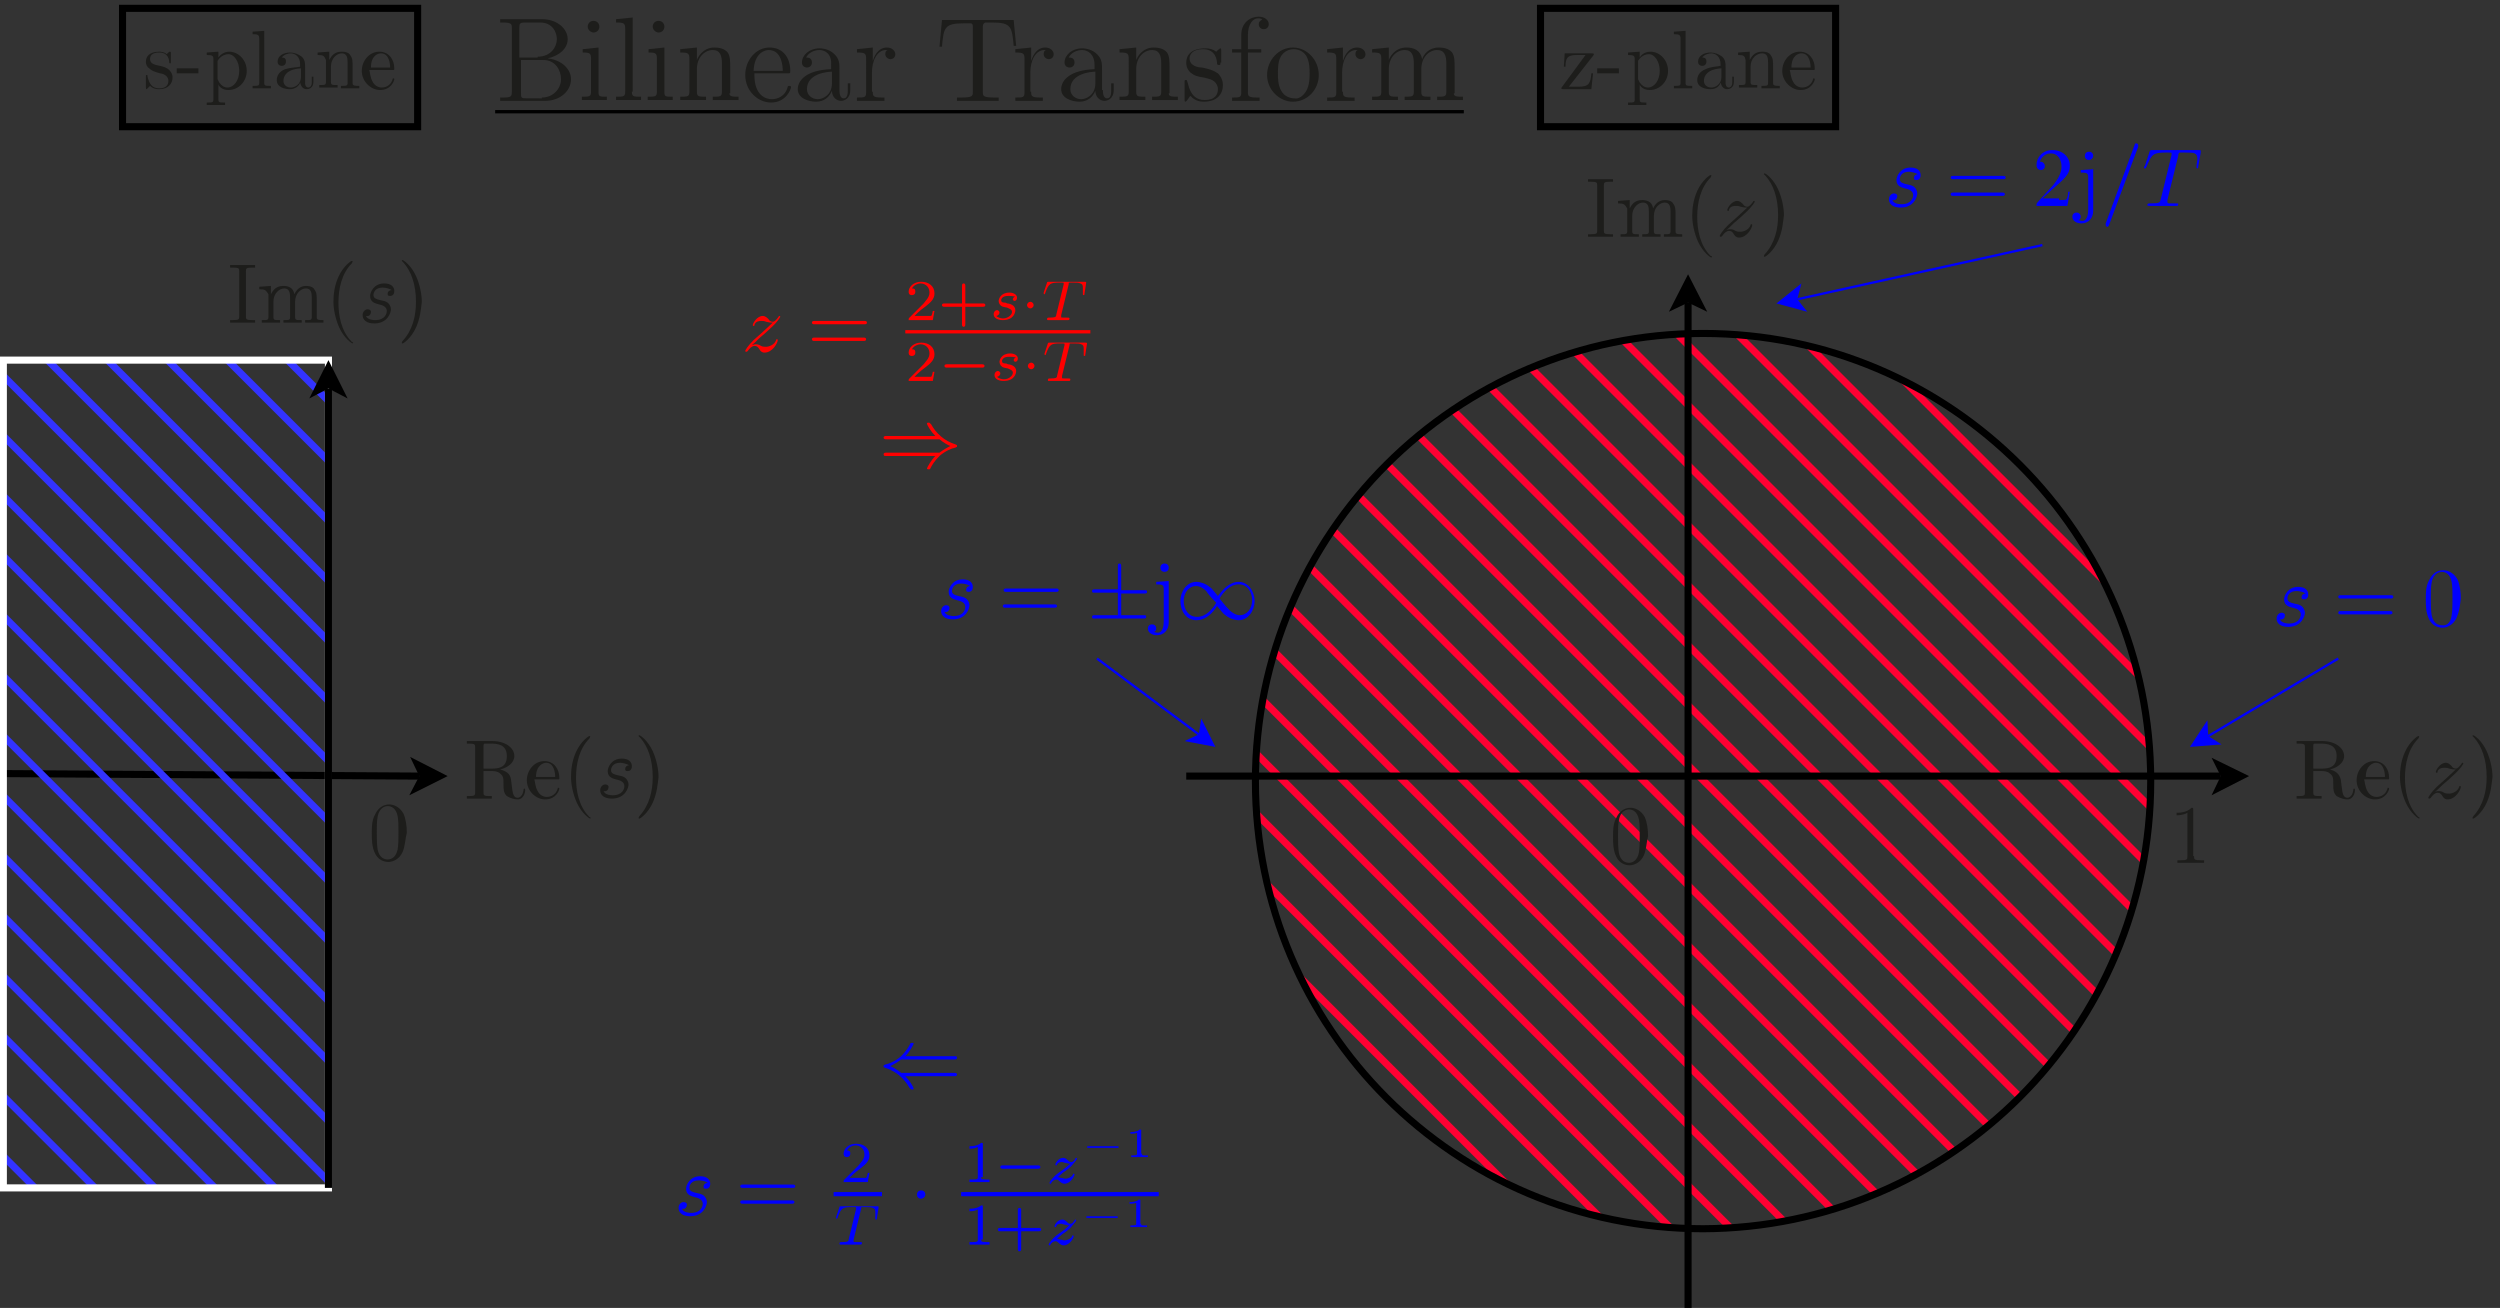 <?xml version="1.0" encoding="utf-8"?>
<!-- Generator: Adobe Illustrator 22.1.0, SVG Export Plug-In . SVG Version: 6.00 Build 0)  -->
<svg version="1.1" id="Layer_1" xmlns="http://www.w3.org/2000/svg" xmlns:xlink="http://www.w3.org/1999/xlink" x="0px" y="0px"
	 viewBox="0 0 299.9 156.9" style="enable-background:new 0 0 299.9 156.9;" xml:space="preserve">
<rect x="0" y="0" width="299.9" height="156.9" fill="#333333" stroke="none"/>
<style type="text/css">
	.st0{fill:#FF0000;}
	.st1{fill:#0000FF;}
	.st2{clip-path:url(#SVGID_2_);fill:none;stroke:#FF0033;stroke-width:0.85;stroke-linecap:square;stroke-miterlimit:10;}
	.st3{fill:none;stroke:#000000;stroke-width:0.85;stroke-miterlimit:10;}
	.st4{fill:#1D1D1B;}
	.st5{fill:none;stroke:#0000FF;stroke-width:0.283;stroke-miterlimit:10;}
	.st6{clip-path:url(#SVGID_4_);fill:none;stroke:#3333FF;stroke-width:0.85;stroke-linecap:square;stroke-miterlimit:10;}
	.st7{fill:none;stroke:#FFFFFF;stroke-width:0.85;stroke-miterlimit:10;}
</style>
<g>
	<g>
		<path class="st0" d="M90.6,41.3c0.2,0,0.4,0,0.7,0.2c0.2,0.1,0.4,0.1,0.6,0.1c0.3,0,1-0.2,1.2-0.8c0-0.1,0-0.1,0.1-0.1
			c0.1,0,0.1,0,0.1,0.1c0,0.3-0.6,1.5-1.6,1.5c-0.3,0-0.5-0.2-0.6-0.4c-0.2-0.3-0.3-0.4-0.6-0.4c-0.3,0-0.6,0.3-0.8,0.6
			c-0.1,0.1-0.1,0.1-0.2,0.1c0,0-0.1,0-0.1-0.1c0-0.1,0.3-0.6,1-1.3l0.9-0.8c0.2-0.2,1-0.9,1.4-1.3c-0.3,0-0.4,0-0.8-0.1
			c-0.2-0.1-0.4-0.1-0.6-0.1c-0.1,0-0.7,0-0.8,0.5c0,0.1,0,0.1-0.1,0.1c-0.1,0-0.1-0.1-0.1-0.1c0-0.2,0.5-1.1,1.2-1.1
			c0.3,0,0.5,0.2,0.7,0.4c0.1,0.2,0.3,0.3,0.5,0.3c0.2,0,0.4-0.2,0.7-0.6c0-0.1,0.1-0.1,0.1-0.1c0,0,0.1,0,0.1,0.1
			c0,0-0.2,0.5-1.2,1.4c-0.4,0.4-1,0.9-1,0.9c-0.4,0.3-0.6,0.6-1.2,1.1C90.5,41.3,90.6,41.3,90.6,41.3z"/>
	</g>
	<g>
		<path class="st0" d="M97.7,38.9c-0.1,0-0.3,0-0.3-0.2s0.2-0.2,0.3-0.2h6c0.1,0,0.3,0,0.3,0.2s-0.2,0.2-0.3,0.2H97.7z M97.7,40.9
			c-0.1,0-0.3,0-0.3-0.2s0.2-0.2,0.3-0.2h5.9c0.1,0,0.3,0,0.3,0.2s-0.2,0.2-0.3,0.2H97.7z"/>
	</g>
	<g>
		<path class="st0" d="M111.9,38.4H109c0-0.2,0-0.2,0.1-0.3l1.7-1.7c0.2-0.3,0.7-0.7,0.7-1.3c0-0.6-0.4-1.1-1.1-1.1
			c-0.3,0-0.8,0.2-1,0.6c0.4,0,0.4,0.2,0.4,0.4c0,0.3-0.2,0.4-0.4,0.4c-0.1,0-0.4,0-0.4-0.4c0-0.6,0.6-1.2,1.5-1.2
			c0.9,0,1.6,0.5,1.6,1.4c0,0.7-0.5,1.1-1,1.5c-0.4,0.3-0.7,0.5-1.4,1.2h1.3c0.1,0,0.6,0,0.7,0c0.1-0.1,0.2-0.5,0.2-0.6h0.2
			L111.9,38.4z"/>
		<path class="st0" d="M115.8,38.9c0,0.1,0,0.3-0.2,0.3c-0.2,0-0.2-0.2-0.2-0.3v-2.1h-2.1c-0.1,0-0.3,0-0.3-0.2
			c0-0.2,0.2-0.2,0.3-0.2h2.1v-2.1c0-0.1,0-0.3,0.2-0.3c0.2,0,0.2,0.2,0.2,0.3v2.1h2.1c0.1,0,0.3,0,0.3,0.2c0,0.2-0.2,0.2-0.3,0.2
			h-2.1V38.9z"/>
	</g>
	<g>
		<path class="st0" d="M121,35.5c-0.1,0-0.4,0-0.6,0.1c-0.2,0.1-0.3,0.3-0.3,0.4c0,0.2,0.1,0.3,0.4,0.3c0,0,0.2,0,0.3,0.1
			c0.3,0,1,0.2,1,0.8c0,0.3-0.2,1.2-1.5,1.2c-0.7,0-1.1-0.3-1.1-0.7c0-0.3,0.2-0.5,0.4-0.5c0.1,0,0.3,0.1,0.3,0.3
			c0,0.2-0.2,0.4-0.4,0.4c0.2,0.2,0.6,0.3,0.8,0.3c0.1,0,0.4,0,0.7-0.2c0.3-0.2,0.4-0.4,0.4-0.6c0-0.3-0.4-0.4-0.6-0.5
			c-0.5-0.1-0.6-0.1-0.8-0.3c-0.1-0.1-0.2-0.3-0.2-0.5c0-0.2,0.2-1,1.3-1c0.4,0,0.9,0.2,0.9,0.6c0,0.4-0.3,0.4-0.3,0.4
			c-0.1,0-0.2-0.1-0.2-0.2c0-0.1,0.1-0.3,0.3-0.3C121.5,35.5,121.2,35.5,121,35.5z"/>
	</g>
	<g>
		<path class="st0" d="M123.6,37c-0.2,0-0.4-0.2-0.4-0.4c0-0.2,0.2-0.4,0.4-0.4c0.2,0,0.4,0.2,0.4,0.4C124,36.8,123.8,37,123.6,37z"
			/>
	</g>
	<g>
		<path class="st0" d="M127.3,37.8c0,0.1,0,0.1,0,0.2c0,0.1,0,0.1,0.3,0.1c0.1,0,0.3,0,0.4,0c0.2,0,0.3,0,0.3,0.1
			c0,0.2-0.1,0.2-0.2,0.2c-0.2,0-0.4,0-0.6,0c-0.2,0-0.4,0-0.6,0s-0.4,0-0.6,0s-0.4,0-0.6,0c-0.1,0-0.1-0.1-0.1-0.1
			c0-0.2,0.1-0.2,0.3-0.2c0.7,0,0.8-0.1,0.8-0.3l0.9-3.7c0-0.1,0-0.1,0-0.1c0-0.1,0-0.1-0.2-0.1h-0.3c-1.1,0-1.3,0.1-1.7,1.2
			c0,0.1-0.1,0.2-0.1,0.2c-0.1,0-0.1-0.1-0.1-0.1c0,0,0-0.1,0-0.1l0.4-1.2c0-0.1,0.1-0.1,0.2-0.1h4.3c0.1,0,0.2,0,0.2,0.1l-0.2,1.3
			c0,0.1,0,0.2-0.1,0.2c-0.1,0-0.1,0-0.1-0.1l0-0.1c0-0.4,0-0.5,0-0.6c0-0.3,0-0.5-0.3-0.6c-0.2-0.1-0.4-0.1-0.8-0.1
			c-0.1,0-0.4,0-0.4,0c-0.2,0-0.2,0-0.2,0.2L127.3,37.8z"/>
	</g>
	<polyline class="st0" points="108.6,40 130.8,40 130.8,39.6 108.6,39.6 	"/>
	<g>
		<path class="st0" d="M111.9,45.7H109c0-0.2,0-0.2,0.1-0.3l1.7-1.7c0.2-0.3,0.7-0.7,0.7-1.3c0-0.6-0.4-1.1-1.1-1.1
			c-0.3,0-0.8,0.2-1,0.6c0.4,0,0.4,0.2,0.4,0.4c0,0.3-0.2,0.4-0.4,0.4c-0.1,0-0.4,0-0.4-0.4c0-0.6,0.6-1.2,1.5-1.2
			c0.9,0,1.6,0.5,1.6,1.4c0,0.7-0.5,1.1-1,1.5c-0.4,0.3-0.7,0.5-1.4,1.2h1.3c0.1,0,0.6,0,0.7,0c0.1-0.1,0.2-0.5,0.2-0.6h0.2
			L111.9,45.7z"/>
	</g>
	<g>
		<path class="st0" d="M113.6,44.1c-0.1,0-0.3,0-0.3-0.2c0-0.2,0.2-0.2,0.3-0.2h4.2c0.1,0,0.3,0,0.3,0.2c0,0.2-0.2,0.2-0.3,0.2
			H113.6z"/>
	</g>
	<g>
		<path class="st0" d="M121.1,42.8c-0.1,0-0.4,0-0.6,0.1c-0.2,0.1-0.3,0.3-0.3,0.4c0,0.2,0.1,0.3,0.4,0.3c0,0,0.2,0,0.3,0.1
			c0.3,0,1,0.2,1,0.8c0,0.3-0.2,1.2-1.5,1.2c-0.7,0-1.1-0.3-1.1-0.7c0-0.3,0.2-0.5,0.4-0.5c0.1,0,0.3,0.1,0.3,0.3
			c0,0.2-0.2,0.4-0.4,0.4c0.2,0.2,0.6,0.3,0.8,0.3c0.1,0,0.4,0,0.7-0.2c0.3-0.2,0.4-0.4,0.4-0.6c0-0.3-0.4-0.4-0.6-0.5
			c-0.5-0.1-0.6-0.1-0.8-0.3c-0.1-0.1-0.2-0.3-0.2-0.5c0-0.2,0.2-1,1.3-1c0.4,0,0.9,0.2,0.9,0.6c0,0.4-0.3,0.4-0.3,0.4
			c-0.1,0-0.2-0.1-0.2-0.2c0-0.1,0.1-0.3,0.3-0.3C121.6,42.8,121.3,42.8,121.1,42.8z"/>
	</g>
	<g>
		<path class="st0" d="M123.7,44.3c-0.2,0-0.4-0.2-0.4-0.4c0-0.2,0.2-0.4,0.4-0.4c0.2,0,0.4,0.2,0.4,0.4
			C124.1,44.1,123.9,44.3,123.7,44.3z"/>
	</g>
	<g>
		<path class="st0" d="M127.4,45.1c0,0.1,0,0.1,0,0.2c0,0.1,0,0.1,0.3,0.1c0.1,0,0.3,0,0.4,0c0.2,0,0.3,0,0.3,0.1
			c0,0.2-0.1,0.2-0.2,0.2c-0.2,0-0.4,0-0.6,0c-0.2,0-0.4,0-0.6,0s-0.4,0-0.6,0s-0.4,0-0.6,0c-0.1,0-0.1-0.1-0.1-0.1
			c0-0.2,0.1-0.2,0.3-0.2c0.7,0,0.8-0.1,0.8-0.3l0.9-3.7c0-0.1,0-0.1,0-0.1c0-0.1,0-0.1-0.2-0.1h-0.3c-1.1,0-1.3,0.1-1.7,1.2
			c0,0.1-0.1,0.2-0.1,0.2c-0.1,0-0.1-0.1-0.1-0.1c0,0,0-0.1,0-0.1l0.4-1.2c0-0.1,0.1-0.1,0.2-0.1h4.3c0.1,0,0.2,0,0.2,0.1l-0.2,1.3
			c0,0.1,0,0.2-0.1,0.2c-0.1,0-0.1,0-0.1-0.1l0-0.1c0-0.4,0-0.5,0-0.6c0-0.3,0-0.5-0.3-0.6c-0.2-0.1-0.4-0.1-0.8-0.1
			c-0.1,0-0.4,0-0.4,0c-0.2,0-0.2,0-0.2,0.2L127.4,45.1z"/>
	</g>
	<g>
		<path class="st0" d="M106.4,52.7c-0.2,0-0.4,0-0.4-0.2s0.2-0.2,0.3-0.2h5.9c-0.5-0.5-1-1.3-1-1.5c0-0.1,0.1-0.1,0.2-0.1
			c0.1,0,0.1,0,0.3,0.2c0.6,1.1,1.6,2,2.9,2.4c0.2,0.1,0.2,0.1,0.2,0.1l0,0c0,0,0,0,0,0.1c0,0,0,0,0,0.1c0,0,0,0-0.2,0.1
			c-0.5,0.1-1.2,0.4-1.9,1c-0.6,0.6-0.9,1.1-1.1,1.5c0,0.1-0.1,0.1-0.2,0.1c-0.1,0-0.2,0-0.2-0.1c0-0.1,0.5-1,1-1.5h-5.9
			c-0.2,0-0.3,0-0.3-0.2s0.2-0.2,0.4-0.2h6.3c0.4-0.3,0.9-0.6,1.3-0.8c-0.3-0.1-0.8-0.4-1.3-0.8H106.4z"/>
	</g>
	<g>
		<path class="st1" d="M83.8,141.6c-0.9,0-1.1,0.6-1.1,0.9c0,0.4,0.4,0.5,0.8,0.6c0.4,0.1,0.7,0.1,1,0.4c0.1,0.1,0.3,0.4,0.3,0.7
			c0,0.4-0.4,1.7-2,1.7c-0.9,0-1.4-0.4-1.4-1c0-0.4,0.3-0.7,0.6-0.7c0.2,0,0.4,0.1,0.4,0.3c0,0.3-0.2,0.6-0.6,0.5
			c0.2,0.5,1,0.5,1.1,0.5c1.2,0,1.4-0.8,1.4-1.1c0-0.5-0.5-0.7-1-0.8c-0.3-0.1-1-0.2-1-1c0-0.4,0.4-1.5,1.7-1.5
			c0.8,0,1.2,0.4,1.2,0.9c0,0.4-0.2,0.6-0.5,0.6s-0.3-0.1-0.3-0.3c0-0.2,0.2-0.4,0.5-0.4C84.5,141.6,84,141.6,83.8,141.6z"/>
	</g>
	<g>
		<path class="st1" d="M89.1,142.5c-0.1,0-0.3,0-0.3-0.2c0-0.2,0.2-0.2,0.3-0.2h6c0.1,0,0.3,0,0.3,0.2c0,0.2-0.2,0.2-0.3,0.2H89.1z
			 M89.1,144.4c-0.1,0-0.3,0-0.3-0.2s0.2-0.2,0.3-0.2H95c0.1,0,0.3,0,0.3,0.2s-0.2,0.2-0.3,0.2H89.1z"/>
	</g>
	<g>
		<path class="st1" d="M104.1,141.8h-2.9c0-0.2,0-0.2,0.1-0.3l1.7-1.7c0.2-0.3,0.7-0.7,0.7-1.3c0-0.6-0.4-1.1-1.1-1.1
			c-0.3,0-0.8,0.2-1,0.6c0.4,0,0.4,0.2,0.4,0.4c0,0.3-0.2,0.4-0.4,0.4c-0.1,0-0.4,0-0.4-0.4c0-0.6,0.6-1.2,1.5-1.2
			c0.9,0,1.6,0.5,1.6,1.4c0,0.7-0.5,1.1-1,1.5c-0.4,0.3-0.7,0.5-1.4,1.2h1.3c0.1,0,0.6,0,0.7,0c0.1-0.1,0.2-0.5,0.2-0.6h0.2
			L104.1,141.8z"/>
	</g>
	<polyline class="st1" points="100,143.5 105.8,143.5 105.8,143 100,143 	"/>
	<g>
		<path class="st1" d="M102.4,148.7c0,0.1,0,0.1,0,0.2c0,0.1,0,0.1,0.3,0.1c0.1,0,0.3,0,0.4,0c0.2,0,0.3,0,0.3,0.1
			c0,0.2-0.1,0.2-0.2,0.2c-0.2,0-0.4,0-0.6,0c-0.2,0-0.4,0-0.6,0s-0.4,0-0.6,0s-0.4,0-0.6,0c-0.1,0-0.1-0.1-0.1-0.1
			c0-0.2,0.1-0.2,0.3-0.2c0.7,0,0.8-0.1,0.8-0.3l0.9-3.7c0-0.1,0-0.1,0-0.1c0-0.1,0-0.1-0.2-0.1h-0.3c-1.1,0-1.3,0.1-1.7,1.2
			c0,0.1-0.1,0.2-0.1,0.2c-0.1,0-0.1-0.1-0.1-0.1c0,0,0-0.1,0-0.1l0.4-1.2c0-0.1,0.1-0.1,0.2-0.1h4.3c0.1,0,0.2,0,0.2,0.1l-0.2,1.3
			c0,0.1,0,0.2-0.1,0.2c-0.1,0-0.1,0-0.1-0.1l0-0.1c0-0.4,0-0.5,0-0.6c0-0.3,0-0.5-0.3-0.6c-0.2-0.1-0.4-0.1-0.8-0.1
			c-0.1,0-0.4,0-0.4,0c-0.2,0-0.2,0-0.2,0.2L102.4,148.7z"/>
	</g>
	<g>
		<path class="st1" d="M110.5,143.8c-0.3,0-0.5-0.2-0.5-0.5s0.2-0.5,0.5-0.5c0.3,0,0.5,0.2,0.5,0.5S110.7,143.8,110.5,143.8z"/>
	</g>
	<g>
		<path class="st1" d="M117.7,141.2c0,0.2,0,0.3,0.7,0.3h0.3v0.3c-0.2,0-1,0-1.2,0c-0.3,0-1.1,0-1.2,0v-0.3h0.3
			c0.7,0,0.7-0.1,0.7-0.3v-3.6c-0.4,0.2-0.8,0.2-1,0.2v-0.3c0.3,0,0.9,0,1.4-0.4c0.2,0,0.2,0,0.2,0.2V141.2z"/>
	</g>
	<g>
		<path class="st1" d="M120.3,140.2c-0.1,0-0.3,0-0.3-0.2c0-0.2,0.2-0.2,0.3-0.2h4.2c0.1,0,0.3,0,0.3,0.2c0,0.2-0.2,0.2-0.3,0.2
			H120.3z"/>
	</g>
	<g>
		<path class="st1" d="M126.8,141.2c0.1,0,0.2,0,0.5,0.1c0.2,0,0.3,0.1,0.5,0.1c0.3,0,0.8-0.2,0.9-0.5c0-0.1,0-0.1,0.1-0.1
			c0,0,0.1,0,0.1,0.1c0,0.2-0.5,1.1-1.2,1.1c-0.2,0-0.4-0.1-0.6-0.3c-0.2-0.2-0.3-0.2-0.4-0.2c-0.2,0-0.5,0.2-0.6,0.4
			c0,0.1,0,0.1-0.1,0.1c0,0-0.1,0-0.1-0.1c0-0.1,0.2-0.4,0.6-0.8c0.1-0.1,0.3-0.3,0.9-0.7c0.7-0.5,0.8-0.7,1-0.8
			c-0.2,0-0.2,0-0.6-0.1c-0.1,0-0.3-0.1-0.4-0.1c-0.1,0-0.5,0-0.6,0.3c0,0.1,0,0.1-0.1,0.1c0,0-0.1,0-0.1-0.1c0-0.2,0.4-0.8,0.9-0.8
			c0.2,0,0.3,0,0.6,0.3c0.2,0.2,0.3,0.2,0.4,0.2c0.2,0,0.3-0.1,0.5-0.4c0-0.1,0.1-0.1,0.1-0.1c0,0,0.1,0,0.1,0.1
			c0,0.1-0.3,0.4-0.7,0.9c-0.2,0.2-0.7,0.6-0.9,0.7c-0.6,0.5-0.7,0.6-0.9,0.8C126.7,141.2,126.8,141.2,126.8,141.2z"/>
	</g>
	<g>
		<path class="st1" d="M130.6,137.7c-0.1,0-0.2,0-0.2-0.1c0-0.1,0.1-0.1,0.2-0.1h3.4c0.1,0,0.2,0,0.2,0.1c0,0.1-0.1,0.1-0.2,0.1
			H130.6z"/>
	</g>
	<g>
		<path class="st1" d="M137,138.4c0,0.2,0,0.2,0.5,0.2h0.2v0.2c-0.3,0-0.7,0-1,0s-0.7,0-1,0v-0.2h0.2c0.5,0,0.5-0.1,0.5-0.2v-2.5
			c-0.3,0.1-0.6,0.1-0.7,0.1h-0.1v-0.2h0.1c0.1,0,0.7,0,1-0.3c0.2,0,0.2,0,0.2,0.1V138.4z"/>
	</g>
	<polyline class="st1" points="115.3,143.5 139,143.5 139,143 115.3,143 	"/>
	<g>
		<path class="st1" d="M117.7,148.7c0,0.2,0,0.3,0.7,0.3h0.3v0.3c-0.2,0-1,0-1.2,0c-0.3,0-1.1,0-1.2,0V149h0.3
			c0.7,0,0.7-0.1,0.7-0.3v-3.6c-0.4,0.2-0.8,0.2-1,0.2V145c0.3,0,0.9,0,1.4-0.4c0.2,0,0.2,0,0.2,0.2V148.7z"/>
		<path class="st1" d="M122.5,149.8c0,0.1,0,0.3-0.2,0.3c-0.2,0-0.2-0.2-0.2-0.3v-2.1H120c-0.1,0-0.3,0-0.3-0.2
			c0-0.2,0.2-0.2,0.3-0.2h2.1v-2.1c0-0.1,0-0.3,0.2-0.3c0.2,0,0.2,0.2,0.2,0.3v2.1h2.1c0.1,0,0.3,0,0.3,0.2c0,0.2-0.2,0.2-0.3,0.2
			h-2.1V149.8z"/>
	</g>
	<g>
		<path class="st1" d="M126.7,148.6c0.1,0,0.2,0,0.5,0.1c0.2,0,0.3,0.1,0.5,0.1c0.3,0,0.8-0.2,0.9-0.5c0-0.1,0-0.1,0.1-0.1
			c0,0,0.1,0,0.1,0.1c0,0.2-0.5,1.1-1.2,1.1c-0.2,0-0.4-0.1-0.6-0.3c-0.2-0.2-0.3-0.2-0.4-0.2c-0.2,0-0.5,0.2-0.6,0.4
			c0,0.1,0,0.1-0.1,0.1c0,0-0.1,0-0.1-0.1c0-0.1,0.2-0.4,0.6-0.8c0.1-0.1,0.3-0.3,0.9-0.7c0.7-0.5,0.8-0.7,1-0.8
			c-0.2,0-0.2,0-0.6-0.1c-0.1,0-0.3-0.1-0.4-0.1c-0.1,0-0.5,0-0.6,0.3c0,0.1,0,0.1-0.1,0.1c0,0-0.1,0-0.1-0.1c0-0.2,0.4-0.8,0.9-0.8
			c0.2,0,0.3,0,0.6,0.3c0.2,0.2,0.3,0.2,0.4,0.2c0.2,0,0.3-0.1,0.5-0.4c0-0.1,0.1-0.1,0.1-0.1c0,0,0.1,0,0.1,0.1
			c0,0.1-0.3,0.4-0.7,0.9c-0.2,0.2-0.7,0.6-0.9,0.7c-0.6,0.5-0.7,0.6-0.9,0.8C126.6,148.6,126.7,148.6,126.7,148.6z"/>
	</g>
	<g>
		<path class="st1" d="M130.5,146.1c-0.1,0-0.2,0-0.2-0.1c0-0.1,0.1-0.1,0.2-0.1h3.4c0.1,0,0.2,0,0.2,0.1c0,0.1-0.1,0.1-0.2,0.1
			H130.5z"/>
	</g>
	<g>
		<path class="st1" d="M136.9,146.8c0,0.2,0,0.2,0.5,0.2h0.2v0.2c-0.3,0-0.7,0-1,0s-0.7,0-1,0V147h0.2c0.5,0,0.5-0.1,0.5-0.2v-2.5
			c-0.3,0.1-0.6,0.1-0.7,0.1h-0.1v-0.2h0.1c0.1,0,0.7,0,1-0.3c0.2,0,0.2,0,0.2,0.1V146.8z"/>
	</g>
	<g>
		<path class="st1" d="M108.6,129.1c0.5,0.5,1,1.3,1,1.5c0,0.1-0.1,0.1-0.2,0.1c-0.1,0-0.1,0-0.3-0.2c-0.6-1.1-1.6-2-2.9-2.4
			c-0.2-0.1-0.2-0.1-0.2-0.1l0,0c0,0,0,0,0-0.1c0,0,0,0,0-0.1c0,0,0,0,0.2-0.1c0.5-0.1,1.2-0.4,1.9-1c0.6-0.6,0.9-1.1,1.1-1.5
			c0-0.1,0.1-0.1,0.2-0.1c0.1,0,0.2,0,0.2,0.1c0,0.1-0.5,1-1,1.5h5.9c0.2,0,0.3,0,0.3,0.2c0,0.2-0.2,0.2-0.4,0.2h-6.3
			c-0.4,0.3-0.9,0.6-1.3,0.8c0.3,0.1,0.8,0.4,1.3,0.8h6.3c0.2,0,0.4,0,0.4,0.2s-0.2,0.2-0.3,0.2H108.6z"/>
	</g>
	<g>
		<path class="st1" d="M115.3,70c-0.9,0-1.1,0.6-1.1,0.9c0,0.4,0.4,0.5,0.8,0.6c0.4,0.1,0.7,0.1,1,0.4c0.1,0.1,0.3,0.4,0.3,0.7
			c0,0.4-0.4,1.7-2,1.7c-0.9,0-1.4-0.4-1.4-1c0-0.4,0.3-0.7,0.6-0.7c0.2,0,0.4,0.1,0.4,0.3c0,0.3-0.2,0.6-0.6,0.5
			c0.2,0.5,1,0.5,1.1,0.5c1.2,0,1.4-0.8,1.4-1.1c0-0.5-0.5-0.7-1-0.8c-0.3-0.1-1-0.2-1-1c0-0.4,0.4-1.5,1.7-1.5
			c0.8,0,1.2,0.4,1.2,0.9c0,0.4-0.2,0.6-0.5,0.6s-0.3-0.1-0.3-0.3c0-0.2,0.2-0.4,0.5-0.4C116.1,70.1,115.6,70,115.3,70z"/>
	</g>
	<g>
		<path class="st1" d="M120.7,71c-0.1,0-0.3,0-0.3-0.2s0.2-0.2,0.3-0.2h6c0.1,0,0.3,0,0.3,0.2s-0.2,0.2-0.3,0.2H120.7z M120.6,72.9
			c-0.1,0-0.3,0-0.3-0.2s0.2-0.2,0.3-0.2h5.9c0.1,0,0.3,0,0.3,0.2s-0.2,0.2-0.3,0.2H120.6z"/>
	</g>
	<g>
		<path class="st1" d="M134.4,73.8h2.8c0.2,0,0.3,0,0.3,0.2s-0.2,0.2-0.3,0.2h-5.9c-0.2,0-0.3,0-0.3-0.2s0.2-0.2,0.3-0.2h2.8v-2.7
			h-2.8c-0.2,0-0.3,0-0.3-0.2s0.2-0.2,0.3-0.2h2.8v-2.8c0-0.2,0-0.3,0.2-0.3s0.2,0.2,0.2,0.4v2.8h2.8c0.2,0,0.3,0,0.3,0.2
			s-0.2,0.2-0.3,0.2h-2.8V73.8z"/>
	</g>
	<g>
		<path class="st1" d="M140.2,74.7c0,0.9-0.6,1.5-1.4,1.5c-0.6,0-1.1-0.3-1.1-0.8c0-0.3,0.2-0.5,0.5-0.5c0.3,0,0.5,0.2,0.5,0.5
			c0,0.3-0.2,0.4-0.3,0.4c0.3,0.1,0.5,0.1,0.5,0.1c0.6,0,0.7-0.9,0.7-1.3v-3.9c0-0.5-0.1-0.6-0.9-0.6v-0.3l1.5-0.1V74.7z
			 M139.7,68.6c-0.3,0-0.5-0.2-0.5-0.5s0.2-0.5,0.5-0.5s0.5,0.2,0.5,0.5S140,68.6,139.7,68.6z"/>
	</g>
	<g>
		<path class="st1" d="M148.6,69.8c1.1,0,1.9,1.1,1.9,2.3c0,1.2-0.8,2.3-1.9,2.3c-0.5,0-1.1-0.2-1.6-0.6c-0.3-0.2-0.4-0.4-1-1.1
			c-0.5,0.8-1.3,1.7-2.5,1.7s-1.9-1.1-1.9-2.3c0-1.2,0.8-2.3,1.9-2.3c0.5,0,1.1,0.2,1.6,0.6c0.3,0.2,0.4,0.4,1,1.1
			C146.7,70.7,147.5,69.8,148.6,69.8z M144.7,70.9c-0.2-0.2-0.7-0.6-1.2-0.6c-0.9,0-1.5,0.8-1.5,1.8c0,0.9,0.5,1.9,1.6,1.9
			c1.1,0,1.9-1,2.3-1.7C145.1,71.5,144.9,71.2,144.7,70.9z M147.5,73.2c0.2,0.2,0.7,0.6,1.2,0.6c0.9,0,1.5-0.8,1.5-1.8
			c0-0.9-0.5-1.9-1.6-1.9c-1.1,0-1.9,1-2.3,1.7C147,72.7,147.3,73,147.5,73.2z"/>
	</g>
	<g>
		<defs>
			<path id="SVGID_1_" d="M258,93.7c0-29.6-24-53.7-53.7-53.7c-29.6,0-53.7,24-53.7,53.7s24,53.7,53.7,53.7
				C234,147.3,258,123.3,258,93.7L258,93.7z"/>
		</defs>
		<clipPath id="SVGID_2_">
			<use xlink:href="#SVGID_1_"  style="overflow:visible;"/>
		</clipPath>
		<path class="st2" d="M207.6,197.7L100.3,90.4 M211.2,194.1L103.9,86.8 M214.8,190.5L107.5,83.2 M218.4,186.9L111.1,79.6
			 M222,183.3L114.7,76 M225.6,179.7L118.3,72.4 M229.2,176.1L121.9,68.8 M232.8,172.5L125.5,65.2 M236.4,168.9L129.1,61.6
			 M240,165.3L132.7,58 M243.6,161.7L136.3,54.4 M247.2,158.1L139.9,50.8 M250.8,154.5L143.5,47.2 M254.4,150.9L147.1,43.6
			 M258,147.3L150.7,40 M261.6,143.7L154.3,36.4 M265.2,140.1L157.9,32.8 M268.8,136.5L161.5,29.2 M272.4,132.9L165.1,25.6
			 M276,129.3L168.7,22 M279.6,125.7L172.3,18.4 M283.2,122.1L175.9,14.8 M286.8,118.5L179.5,11.2 M290.4,114.9L183.1,7.6
			 M294,111.3L186.7,4 M297.6,107.7L190.3,0.4 M301.2,104.1L193.9-3.2 M304.8,100.5L197.5-6.8 M308.4,96.9L201.1-10.4 M312,93.3
			L204.7-14"/>
	</g>
	<path class="st3" d="M258,93.7c0-29.6-24-53.7-53.7-53.7c-29.6,0-53.7,24-53.7,53.7s24,53.7,53.7,53.7
		C234,147.3,258,123.3,258,93.7L258,93.7z"/>
	<polyline points="265.3,95.4 269.8,93.1 265.3,90.9 266.4,93.1 	"/>
	<line class="st3" x1="142.3" y1="93.1" x2="266.4" y2="93.1"/>
	<polyline points="204.8,37.4 202.5,32.9 200.2,37.4 202.5,36.3 	"/>
	<line class="st3" x1="202.5" y1="156.9" x2="202.5" y2="36.3"/>
	<g>
		<path class="st4" d="M192.4,27.6c0,0.4,0,0.5,0.8,0.5h0.3v0.3c-0.3,0-1.1,0-1.5,0c-0.4,0-1.2,0-1.5,0v-0.3h0.3
			c0.8,0,0.8-0.1,0.8-0.5v-5.3c0-0.4,0-0.5-0.8-0.5h-0.3v-0.3c0.3,0,1.1,0,1.5,0c0.4,0,1.2,0,1.5,0v0.3h-0.3c-0.8,0-0.8,0.1-0.8,0.5
			V27.6z"/>
		<path class="st4" d="M194.1,24.4v-0.3l1.4-0.1v1c0.3-0.6,0.7-1,1.5-1c0.4,0,1.2,0.1,1.3,1c0.2-0.4,0.6-1,1.4-1
			c0.6,0,0.9,0.2,1,0.4c0.3,0.4,0.3,0.7,0.3,1.5v1.9c0,0.3,0.3,0.3,0.8,0.3v0.3c-0.3,0-0.9,0-1.1,0c-0.3,0-0.8,0-1.1,0v-0.3
			c0.7,0,0.8,0,0.8-0.4v-2.3c0-0.6-0.1-1.1-0.7-1.1c-0.6,0-1.3,0.6-1.3,1.6v1.8c0,0.4,0.1,0.4,0.8,0.4v0.3c-0.3,0-0.9,0-1.1,0
			c-0.3,0-0.8,0-1.1,0v-0.3c0.7,0,0.8,0,0.8-0.4v-2.3c0-0.6-0.1-1.1-0.7-1.1c-0.6,0-1.3,0.6-1.3,1.6v1.8c0,0.4,0.1,0.4,0.8,0.4v0.3
			c-0.3,0-0.9,0-1.1,0c-0.3,0-0.8,0-1.1,0v-0.3c0.7,0,0.8,0,0.8-0.4V25C194.9,24.5,194.8,24.4,194.1,24.4z"/>
	</g>
	<g>
		<path class="st4" d="M205.3,30.9c-0.1,0-1-0.6-1.6-1.9c-0.5-1.1-0.7-2.3-0.7-3.1c0-0.8,0.1-1.9,0.6-3c0.6-1.3,1.5-1.9,1.6-1.9
			c0.1,0,0.1,0,0.1,0.1c0,0,0,0-0.1,0.2c-1.2,1.2-1.6,3-1.6,4.7c0,1.5,0.3,3.4,1.6,4.7C205.4,30.7,205.4,30.8,205.3,30.9
			C205.4,30.9,205.3,30.9,205.3,30.9z"/>
	</g>
	<g>
		<path class="st4" d="M207.5,27.5c0.2,0,0.4,0,0.7,0.2c0.2,0.1,0.4,0.1,0.6,0.1c0.3,0,1-0.2,1.2-0.8c0-0.1,0-0.1,0.1-0.1
			c0.1,0,0.1,0,0.1,0.1c0,0.3-0.6,1.5-1.6,1.5c-0.3,0-0.5-0.2-0.6-0.4c-0.2-0.3-0.3-0.4-0.6-0.4c-0.3,0-0.6,0.3-0.8,0.6
			c-0.1,0.1-0.1,0.1-0.2,0.1c0,0-0.1,0-0.1-0.1c0-0.1,0.3-0.6,1-1.3l0.9-0.8c0.2-0.2,1-0.9,1.4-1.3c-0.3,0-0.4,0-0.8-0.1
			c-0.2-0.1-0.4-0.1-0.6-0.1c-0.1,0-0.7,0-0.8,0.5c0,0.1,0,0.1-0.1,0.1s-0.1-0.1-0.1-0.1c0-0.2,0.5-1.1,1.2-1.1
			c0.3,0,0.5,0.2,0.7,0.4c0.1,0.2,0.3,0.3,0.5,0.3s0.4-0.2,0.7-0.6c0-0.1,0.1-0.1,0.1-0.1c0,0,0.1,0,0.1,0.1c0,0-0.2,0.5-1.2,1.4
			c-0.4,0.4-1,0.9-1,0.9c-0.4,0.3-0.6,0.6-1.2,1.1C207.3,27.5,207.5,27.5,207.5,27.5z"/>
	</g>
	<g>
		<path class="st4" d="M213.3,28.9c-0.6,1.3-1.5,1.9-1.6,1.9c-0.1,0-0.1,0-0.1-0.1c0,0,0-0.1,0.1-0.2c1.2-1.3,1.6-3,1.6-4.7
			c0-2.1-0.6-3.7-1.5-4.7c-0.2-0.2-0.2-0.2-0.2-0.2c0-0.1,0-0.1,0.1-0.1c0.1,0,1,0.6,1.6,1.9c0.5,1.1,0.7,2.3,0.7,3.1
			C213.9,26.7,213.8,27.8,213.3,28.9z"/>
	</g>
	<g>
		<path class="st4" d="M280.8,93.5l0.1,0.8c0.1,0.9,0.2,1.4,0.7,1.4c0.2,0,0.6-0.2,0.7-0.9c0-0.1,0-0.2,0.1-0.2
			c0.1,0,0.1,0.1,0.1,0.2c0,0.3-0.2,1.1-0.9,1.1c-0.3,0-0.8-0.1-1.3-0.4c-0.4-0.4-0.4-0.8-0.4-1.4c0-0.7,0-1-0.4-1.3
			c-0.3-0.3-0.8-0.3-0.9-0.3h-1.1v2.5c0,0.4,0,0.5,0.8,0.5h0.2v0.3c-0.4,0-1.1,0-1.5,0s-1.1,0-1.5,0v-0.3h0.2c0.8,0,0.8-0.1,0.8-0.5
			v-5.3c0-0.4,0-0.5-0.8-0.5h-0.2v-0.3h3.1c1.5,0,2.6,0.8,2.6,1.8c0,0.8-0.8,1.4-1.7,1.6C280.2,92.5,280.6,92.8,280.8,93.5z
			 M278.6,92.2c1.5,0,1.7-0.8,1.7-1.5c0-1.4-1.1-1.5-2-1.5c-0.2,0-0.5,0-0.6,0c-0.2,0-0.2,0.1-0.2,0.4v2.6H278.6z"/>
		<path class="st4" d="M284,94.9c0.2,0.4,0.6,0.7,1.1,0.7c0.1,0,1,0,1.3-1c0-0.1,0-0.1,0.1-0.1c0,0,0.1,0,0.1,0.1
			c0,0.2-0.4,1.3-1.7,1.3c-1.1,0-2.2-1-2.2-2.3c0-1.2,0.9-2.3,2.1-2.3c1.2,0,1.8,1,1.8,2c0,0.2,0,0.2-0.2,0.2h-2.8
			C283.7,93.8,283.7,94.4,284,94.9z M286.1,93.2c0-0.4-0.1-1.7-1.1-1.7c-0.3,0-1.2,0.3-1.2,1.7H286.1z"/>
	</g>
	<g>
		<path class="st4" d="M290.2,98.2c-0.1,0-1-0.6-1.6-1.9c-0.5-1.1-0.7-2.3-0.7-3.1c0-0.8,0.1-1.9,0.6-3c0.6-1.3,1.5-1.9,1.6-1.9
			c0.1,0,0.1,0,0.1,0.1c0,0,0,0-0.1,0.2c-1.2,1.2-1.6,3-1.6,4.7c0,1.5,0.3,3.4,1.6,4.7C290.3,98.1,290.3,98.1,290.2,98.2
			C290.3,98.2,290.3,98.2,290.2,98.2z"/>
	</g>
	<g>
		<path class="st4" d="M292.5,94.9c0.2,0,0.4,0,0.7,0.2c0.2,0.1,0.4,0.1,0.6,0.1c0.3,0,1-0.2,1.2-0.8c0-0.1,0-0.1,0.1-0.1
			c0.1,0,0.1,0,0.1,0.1c0,0.3-0.6,1.5-1.6,1.5c-0.3,0-0.5-0.2-0.6-0.4c-0.2-0.3-0.3-0.4-0.6-0.4c-0.3,0-0.6,0.3-0.8,0.6
			c-0.1,0.1-0.1,0.1-0.2,0.1c0,0-0.1,0-0.1-0.1c0-0.1,0.3-0.6,1-1.3l0.9-0.8c0.2-0.2,1-0.9,1.4-1.3c-0.3,0-0.4,0-0.8-0.1
			c-0.2-0.1-0.4-0.1-0.6-0.1c-0.1,0-0.7,0-0.8,0.5c0,0.1,0,0.1-0.1,0.1s-0.1-0.1-0.1-0.1c0-0.2,0.5-1.1,1.2-1.1
			c0.3,0,0.5,0.2,0.7,0.4c0.1,0.2,0.3,0.3,0.5,0.3s0.4-0.2,0.7-0.6c0-0.1,0.1-0.1,0.1-0.1c0,0,0.1,0,0.1,0.1c0,0-0.2,0.5-1.2,1.4
			c-0.4,0.4-1,0.9-1,0.9c-0.4,0.3-0.6,0.6-1.2,1.1C292.3,94.9,292.4,94.9,292.5,94.9z"/>
	</g>
	<g>
		<path class="st4" d="M298.3,96.3c-0.6,1.3-1.5,1.9-1.6,1.9c-0.1,0-0.1,0-0.1-0.1c0,0,0,0,0.1-0.2c1.2-1.3,1.6-3,1.6-4.7
			c0-2.1-0.6-3.7-1.5-4.7c-0.2-0.2-0.2-0.2-0.2-0.2c0-0.1,0-0.1,0.1-0.1c0.1,0,1,0.6,1.6,1.9c0.5,1.1,0.7,2.3,0.7,3.1
			C298.9,94.1,298.8,95.2,298.3,96.3z"/>
	</g>
	<g>
		<path class="st4" d="M263.2,102.7c0,0.4,0,0.5,0.9,0.5h0.3v0.3c-0.3,0-1.2,0-1.6,0s-1.3,0-1.6,0v-0.3h0.3c0.9,0,0.9-0.1,0.9-0.5
			v-5.2c-0.5,0.3-1.1,0.3-1.3,0.3v-0.3c0.3,0,1.2,0,1.8-0.6c0.2,0,0.2,0,0.2,0.3V102.7z"/>
	</g>
	<g>
		<path class="st4" d="M197.2,102.6c-0.4,0.9-1.2,1.2-1.7,1.2c-0.5,0-1.2-0.2-1.6-1c-0.4-0.8-0.4-1.7-0.4-2.4c0-0.8,0-1.6,0.4-2.3
			c0.4-0.9,1.1-1.2,1.7-1.2c0.4,0,1.2,0.2,1.7,1.1c0.3,0.7,0.4,1.5,0.4,2.3C197.5,101.1,197.5,101.9,197.2,102.6z M196.6,102.3
			c0.1-0.6,0.1-1.3,0.1-2.1c0-0.6,0-1.4-0.1-1.9c-0.2-1-0.8-1.2-1.2-1.2c-0.2,0-1,0.1-1.2,1.3c-0.1,0.5-0.1,1.2-0.1,1.8
			c0,0.6,0,1.5,0.1,2.1c0.2,1,0.8,1.2,1.2,1.2C195.9,103.5,196.4,103.2,196.6,102.3z"/>
	</g>
	<g>
		<path class="st1" d="M275.5,70.9c-0.9,0-1.1,0.6-1.1,0.9c0,0.4,0.4,0.5,0.8,0.6c0.4,0.1,0.7,0.1,1,0.4c0.1,0.1,0.3,0.4,0.3,0.7
			c0,0.4-0.4,1.7-2,1.7c-0.9,0-1.4-0.4-1.4-1c0-0.4,0.3-0.7,0.6-0.7c0.2,0,0.4,0.1,0.4,0.3c0,0.3-0.2,0.6-0.6,0.5
			c0.2,0.5,1,0.5,1.1,0.5c1.2,0,1.4-0.8,1.4-1.1c0-0.5-0.5-0.7-1-0.8c-0.3-0.1-1-0.2-1-1c0-0.4,0.4-1.5,1.7-1.5
			c0.8,0,1.2,0.4,1.2,0.9c0,0.4-0.2,0.6-0.5,0.6s-0.3-0.1-0.3-0.3c0-0.2,0.2-0.4,0.5-0.4C276.3,71,275.8,70.9,275.5,70.9z"/>
	</g>
	<g>
		<path class="st1" d="M280.8,71.8c-0.1,0-0.3,0-0.3-0.2s0.2-0.2,0.3-0.2h6c0.1,0,0.3,0,0.3,0.2s-0.2,0.2-0.3,0.2H280.8z
			 M280.8,73.7c-0.1,0-0.3,0-0.3-0.2s0.2-0.2,0.3-0.2h5.9c0.1,0,0.3,0,0.3,0.2s-0.2,0.2-0.3,0.2H280.8z"/>
		<path class="st1" d="M294.7,74.1c-0.4,0.9-1.2,1.2-1.7,1.2c-0.5,0-1.2-0.2-1.6-1c-0.4-0.8-0.4-1.7-0.4-2.4c0-0.8,0-1.6,0.4-2.3
			c0.4-0.9,1.1-1.2,1.7-1.2c0.4,0,1.2,0.2,1.7,1.1c0.3,0.7,0.4,1.5,0.4,2.3C295.1,72.7,295,73.4,294.7,74.1z M294.1,73.8
			c0.1-0.6,0.1-1.3,0.1-2.1c0-0.6,0-1.4-0.1-1.9c-0.2-1-0.8-1.2-1.2-1.2c-0.2,0-1,0.1-1.2,1.3c-0.1,0.5-0.1,1.2-0.1,1.8
			c0,0.6,0,1.5,0.1,2.1c0.2,1,0.8,1.2,1.2,1.2C293.4,75.1,294,74.8,294.1,73.8z"/>
	</g>
	<g>
		<path class="st1" d="M229,20.6c-0.9,0-1.1,0.6-1.1,0.9c0,0.4,0.4,0.5,0.8,0.6c0.4,0.1,0.7,0.1,1,0.4c0.1,0.1,0.3,0.4,0.3,0.7
			c0,0.4-0.4,1.7-2,1.7c-0.9,0-1.4-0.4-1.4-1c0-0.4,0.3-0.7,0.6-0.7c0.2,0,0.4,0.1,0.4,0.3c0,0.3-0.2,0.6-0.6,0.5
			c0.2,0.5,1,0.5,1.1,0.5c1.2,0,1.4-0.8,1.4-1.1c0-0.5-0.5-0.7-1-0.8c-0.3-0.1-1-0.2-1-1c0-0.4,0.4-1.5,1.7-1.5
			c0.8,0,1.2,0.4,1.2,0.9c0,0.4-0.2,0.6-0.5,0.6s-0.3-0.1-0.3-0.3c0-0.2,0.2-0.4,0.5-0.4C229.7,20.7,229.2,20.6,229,20.6z"/>
	</g>
	<g>
		<path class="st1" d="M234.3,21.5c-0.1,0-0.3,0-0.3-0.2s0.2-0.2,0.3-0.2h6c0.1,0,0.3,0,0.3,0.2s-0.2,0.2-0.3,0.2H234.3z
			 M234.3,23.5c-0.1,0-0.3,0-0.3-0.2s0.2-0.2,0.3-0.2h5.9c0.1,0,0.3,0,0.3,0.2s-0.2,0.2-0.3,0.2H234.3z"/>
		<path class="st1" d="M247,24c0.2,0,0.9,0,0.9-0.1c0.1-0.1,0.2-0.6,0.2-0.9h0.2l-0.3,1.7h-3.7c0-0.2,0-0.3,0.1-0.4l1.9-2.1
			c0.5-0.6,1-1.4,1-2.2c0-0.8-0.4-1.6-1.3-1.6c-0.6,0-1.1,0.4-1.3,1c0,0,0,0,0.1,0c0.3,0,0.5,0.3,0.5,0.5c0,0.4-0.3,0.5-0.5,0.5
			c0,0-0.5,0-0.5-0.6c0-0.9,0.7-1.8,1.9-1.8c1.2,0,2.1,0.8,2.1,1.9c0,1-0.6,1.5-2.2,2.9l-1.1,1H247z"/>
	</g>
	<g>
		<path class="st1" d="M251.1,25.3c0,0.9-0.6,1.5-1.4,1.5c-0.6,0-1.1-0.3-1.1-0.8c0-0.3,0.2-0.5,0.5-0.5c0.3,0,0.5,0.2,0.5,0.5
			c0,0.3-0.2,0.4-0.3,0.4c0.3,0.1,0.5,0.1,0.5,0.1c0.6,0,0.7-0.9,0.7-1.3v-3.9c0-0.5-0.1-0.6-0.9-0.6v-0.3l1.5-0.1V25.3z
			 M250.6,19.2c-0.3,0-0.5-0.2-0.5-0.5s0.2-0.5,0.5-0.5s0.5,0.2,0.5,0.5S250.8,19.2,250.6,19.2z"/>
	</g>
	<g>
		<path class="st1" d="M253,27c-0.1,0.2-0.1,0.2-0.2,0.2c-0.1,0-0.2-0.1-0.2-0.2c0,0,0,0,0-0.2l3.5-9.5c0-0.1,0.1-0.1,0.2-0.1
			c0.1,0,0.2,0.1,0.2,0.2c0,0,0,0,0,0.2L253,27z"/>
		<path class="st1" d="M260,24c0,0.1,0,0.2,0,0.2c0,0.2,0.1,0.2,0.4,0.2c0.3,0,0.4,0,0.6,0c0.3,0,0.3,0,0.3,0.1
			c0,0.2-0.1,0.2-0.2,0.2c-0.3,0-0.6,0-0.9,0c-0.3,0-0.5,0-0.8,0c-0.3,0-0.6,0-0.8,0c-0.3,0-0.5,0-0.8,0c-0.1,0-0.2,0-0.2-0.1
			c0-0.2,0.1-0.2,0.4-0.2c1.1,0,1.1-0.1,1.2-0.5l1.3-5.3c0,0,0-0.1,0-0.2c0-0.1,0-0.1-0.3-0.1h-0.4c-1.5,0-1.7,0.2-2.3,1.7
			c-0.1,0.2-0.1,0.2-0.2,0.2c-0.1,0-0.1,0-0.1-0.1c0,0,0-0.2,0.1-0.2l0.6-1.8C258,18,258,18,258.2,18h5.5c0.2,0,0.3,0,0.3,0.1
			c0,0,0,0.1,0,0.2l-0.3,1.7c0,0.1,0,0.2-0.1,0.2c-0.1,0-0.1-0.1-0.1-0.1c0,0,0-0.1,0-0.2c0-0.3,0.1-0.6,0.1-0.8
			c0-0.8-0.4-0.8-1.5-0.8c-0.2,0-0.5,0-0.6,0c-0.1,0-0.2,0.1-0.2,0.4L260,24z"/>
	</g>
	<polyline class="st1" points="264.8,86.4 262.7,89.6 266.5,89.3 264.9,88.3 	"/>
	<line class="st5" x1="264.9" y1="88.3" x2="280.5" y2="79"/>
	<polyline class="st1" points="216.1,34 213.1,36.4 216.8,37.4 215.6,35.9 	"/>
	<line class="st5" x1="215.6" y1="35.9" x2="245" y2="29.4"/>
	<polyline class="st1" points="142.1,88.9 145.8,89.6 144.1,86.2 143.8,88.1 	"/>
	<line class="st5" x1="143.8" y1="88.1" x2="131.6" y2="79"/>
	<polyline points="49.1,95.4 53.7,93.1 49.2,90.8 50.3,93.1 	"/>
	<line class="st3" x1="0.4" y1="92.8" x2="50.3" y2="93.1"/>
	<g>
		<defs>
			<polygon id="SVGID_3_" points="0.4,92.8 0.4,43.2 39.4,43.2 39.4,142.5 0.4,142.5 			"/>
		</defs>
		<clipPath id="SVGID_4_">
			<use xlink:href="#SVGID_3_"  style="overflow:visible;"/>
		</clipPath>
		<path class="st6" d="M18.2,163.7l-69.1-69.1 M21.8,160.1L-47.3,91 M25.4,156.5l-69.1-69.1 M29,152.9l-69.1-69.1 M32.6,149.3
			l-69.1-69.1 M36.2,145.7l-69.1-69.1 M39.8,142.1L-29.3,73 M43.4,138.5l-69.1-69.1 M47,134.9l-69.1-69.1 M50.6,131.3l-69.1-69.1
			 M54.2,127.7l-69.1-69.1 M57.8,124.1L-11.3,55 M61.4,120.5L-7.7,51.4 M65,116.9L-4.1,47.8 M68.6,113.3L-0.5,44.2 M72.2,109.7
			L3.1,40.6 M75.8,106.1L6.7,37 M79.4,102.5L10.3,33.4 M83,98.9L13.9,29.8 M86.6,95.3L17.5,26.2 M90.2,91.7L21.1,22.6"/>
	</g>
	<polygon class="st7" points="0.4,92.8 0.4,43.2 39.4,43.2 39.4,142.5 0.4,142.5 	"/>
	<polyline points="41.7,47.8 39.4,43.2 37.1,47.8 39.4,46.6 	"/>
	<line class="st3" x1="39.4" y1="142.5" x2="39.4" y2="46.6"/>
	<g>
		<path class="st4" d="M61.3,93.5l0.1,0.8c0.1,0.9,0.2,1.4,0.7,1.4c0.2,0,0.6-0.2,0.7-0.9c0-0.1,0-0.2,0.1-0.2
			c0.1,0,0.1,0.1,0.1,0.2c0,0.3-0.2,1.1-0.9,1.1c-0.3,0-0.8-0.1-1.3-0.4c-0.4-0.4-0.4-0.8-0.4-1.4c0-0.7,0-1-0.4-1.3
			c-0.3-0.3-0.8-0.3-0.9-0.3H58v2.5c0,0.4,0,0.5,0.8,0.5h0.2v0.3c-0.4,0-1.1,0-1.5,0c-0.4,0-1.1,0-1.5,0v-0.3h0.2
			c0.8,0,0.8-0.1,0.8-0.5v-5.3c0-0.4,0-0.5-0.8-0.5h-0.2v-0.3h3.1c1.5,0,2.6,0.8,2.6,1.8c0,0.8-0.8,1.4-1.7,1.6
			C60.7,92.5,61.2,92.8,61.3,93.5z M59.1,92.2c1.5,0,1.7-0.8,1.7-1.5c0-1.4-1.1-1.5-2-1.5c-0.2,0-0.5,0-0.6,0
			c-0.2,0-0.2,0.1-0.2,0.4v2.6H59.1z"/>
		<path class="st4" d="M64.5,94.9c0.2,0.4,0.6,0.7,1.1,0.7c0.1,0,1,0,1.3-1c0-0.1,0-0.1,0.1-0.1c0,0,0.1,0,0.1,0.1
			c0,0.2-0.4,1.3-1.7,1.3c-1.1,0-2.2-1-2.2-2.3c0-1.2,0.9-2.3,2.1-2.3c1.2,0,1.8,1,1.8,2c0,0.2,0,0.2-0.2,0.2h-2.8
			C64.2,93.8,64.2,94.4,64.5,94.9z M66.6,93.2c0-0.4-0.1-1.7-1.1-1.7c-0.3,0-1.2,0.3-1.2,1.7H66.6z"/>
	</g>
	<g>
		<path class="st4" d="M70.8,98.2c-0.1,0-1-0.6-1.6-1.9c-0.5-1.1-0.7-2.3-0.7-3.1c0-0.8,0.1-1.9,0.6-3c0.6-1.3,1.5-1.9,1.6-1.9
			c0.1,0,0.1,0,0.1,0.1c0,0,0,0-0.1,0.2c-1.2,1.2-1.6,3-1.6,4.7c0,1.5,0.3,3.4,1.6,4.7C70.9,98.1,70.9,98.1,70.8,98.2
			C70.9,98.2,70.8,98.2,70.8,98.2z"/>
	</g>
	<g>
		<path class="st4" d="M74.4,91.5c-0.9,0-1.1,0.6-1.1,0.9c0,0.4,0.4,0.5,0.8,0.6c0.4,0.1,0.7,0.1,1,0.4c0.1,0.1,0.3,0.4,0.3,0.7
			c0,0.4-0.4,1.7-2,1.7c-0.9,0-1.4-0.4-1.4-1c0-0.4,0.3-0.7,0.6-0.7c0.2,0,0.4,0.1,0.4,0.3c0,0.3-0.2,0.6-0.6,0.5
			c0.2,0.5,1,0.5,1.1,0.5c1.2,0,1.4-0.8,1.4-1.1c0-0.5-0.5-0.7-1-0.8c-0.3-0.1-1-0.2-1-1c0-0.4,0.4-1.5,1.7-1.5
			c0.8,0,1.2,0.4,1.2,0.9c0,0.4-0.2,0.6-0.5,0.6s-0.3-0.1-0.3-0.3c0-0.2,0.2-0.4,0.5-0.4C75.1,91.6,74.6,91.5,74.4,91.5z"/>
	</g>
	<g>
		<path class="st4" d="M78.3,96.3c-0.6,1.3-1.5,1.9-1.6,1.9c-0.1,0-0.1,0-0.1-0.1c0,0,0,0,0.1-0.2c1.2-1.3,1.6-3,1.6-4.7
			c0-2.1-0.6-3.7-1.5-4.7c-0.2-0.2-0.2-0.2-0.2-0.2c0-0.1,0-0.1,0.1-0.1c0.1,0,1,0.6,1.6,1.9c0.5,1.1,0.7,2.3,0.7,3.1
			C78.9,94.1,78.8,95.2,78.3,96.3z"/>
	</g>
	<g>
		<path class="st4" d="M29.5,37.9c0,0.4,0,0.5,0.8,0.5h0.3v0.3c-0.3,0-1.1,0-1.5,0c-0.4,0-1.2,0-1.5,0v-0.3h0.3
			c0.8,0,0.8-0.1,0.8-0.5v-5.3c0-0.4,0-0.5-0.8-0.5h-0.3v-0.3c0.3,0,1.1,0,1.5,0c0.4,0,1.2,0,1.5,0v0.3h-0.3c-0.8,0-0.8,0.1-0.8,0.5
			V37.9z"/>
		<path class="st4" d="M31.1,34.7v-0.3l1.4-0.1v1c0.3-0.6,0.7-1,1.5-1c0.4,0,1.2,0.1,1.3,1c0.2-0.4,0.6-1,1.4-1c0.6,0,0.9,0.2,1,0.4
			c0.3,0.4,0.3,0.7,0.3,1.5v1.9c0,0.3,0.3,0.3,0.8,0.3v0.3c-0.3,0-0.9,0-1.1,0c-0.3,0-0.8,0-1.1,0v-0.3c0.7,0,0.8,0,0.8-0.4v-2.3
			c0-0.6-0.1-1.1-0.7-1.1c-0.6,0-1.3,0.6-1.3,1.6V38c0,0.4,0.1,0.4,0.8,0.4v0.3c-0.3,0-0.9,0-1.1,0c-0.3,0-0.8,0-1.1,0v-0.3
			c0.7,0,0.8,0,0.8-0.4v-2.3c0-0.6-0.1-1.1-0.7-1.1c-0.6,0-1.3,0.6-1.3,1.6V38c0,0.4,0.1,0.4,0.8,0.4v0.3c-0.3,0-0.9,0-1.1,0
			c-0.3,0-0.8,0-1.1,0v-0.3c0.7,0,0.8,0,0.8-0.4v-2.7C31.9,34.8,31.8,34.7,31.1,34.7z"/>
	</g>
	<g>
		<path class="st4" d="M42.3,41.2c-0.1,0-1-0.6-1.6-1.9c-0.5-1.1-0.7-2.3-0.7-3.1c0-0.8,0.1-1.9,0.6-3c0.6-1.3,1.5-1.9,1.6-1.9
			c0.1,0,0.1,0,0.1,0.1c0,0,0,0-0.1,0.2c-1.2,1.2-1.6,3-1.6,4.7c0,1.5,0.3,3.4,1.6,4.7C42.4,41.1,42.4,41.1,42.3,41.2
			C42.4,41.2,42.4,41.2,42.3,41.2z"/>
	</g>
	<g>
		<path class="st4" d="M45.9,34.5c-0.9,0-1.1,0.6-1.1,0.9c0,0.4,0.4,0.5,0.8,0.6c0.4,0.1,0.7,0.1,1,0.4c0.1,0.1,0.3,0.4,0.3,0.7
			c0,0.4-0.4,1.7-2,1.7c-0.9,0-1.4-0.4-1.4-1c0-0.4,0.3-0.7,0.6-0.7c0.2,0,0.4,0.1,0.4,0.3c0,0.3-0.2,0.6-0.6,0.5
			c0.2,0.5,1,0.5,1.1,0.5c1.2,0,1.4-0.8,1.4-1.1c0-0.5-0.5-0.7-1-0.8c-0.3-0.1-1-0.2-1-1c0-0.4,0.4-1.5,1.7-1.5
			c0.8,0,1.2,0.4,1.2,0.9c0,0.4-0.2,0.6-0.5,0.6s-0.3-0.1-0.3-0.3c0-0.2,0.2-0.4,0.5-0.4C46.7,34.6,46.2,34.5,45.9,34.5z"/>
	</g>
	<g>
		<path class="st4" d="M49.9,39.3c-0.6,1.3-1.5,1.9-1.6,1.9c-0.1,0-0.1,0-0.1-0.1c0,0,0-0.1,0.1-0.2c1.2-1.3,1.6-3,1.6-4.7
			c0-2.1-0.6-3.7-1.5-4.7c-0.2-0.2-0.2-0.2-0.2-0.2c0-0.1,0-0.1,0.1-0.1c0.1,0,1,0.6,1.6,1.9c0.5,1.1,0.7,2.3,0.7,3.1
			C50.5,37.1,50.4,38.2,49.9,39.3z"/>
	</g>
	<g>
		<path class="st4" d="M48.3,102.2c-0.4,0.9-1.2,1.2-1.7,1.2c-0.5,0-1.2-0.2-1.6-1c-0.4-0.8-0.4-1.7-0.4-2.4c0-0.8,0-1.6,0.4-2.3
			c0.4-0.9,1.1-1.2,1.7-1.2c0.4,0,1.2,0.2,1.7,1.1c0.3,0.7,0.4,1.5,0.4,2.3C48.6,100.7,48.6,101.5,48.3,102.2z M47.7,101.9
			c0.1-0.6,0.1-1.3,0.1-2.1c0-0.6,0-1.4-0.1-1.9c-0.2-1-0.8-1.2-1.2-1.2c-0.2,0-1,0.1-1.2,1.3c-0.1,0.5-0.1,1.2-0.1,1.8
			c0,0.6,0,1.5,0.1,2.1c0.2,1,0.8,1.2,1.2,1.2C47,103.1,47.5,102.8,47.7,101.9z"/>
	</g>
	<g>
		<path class="st4" d="M65,2.3c1.9,0,3.1,1.2,3.1,2.4c0,1.1-1,2-2.4,2.3c1.7,0.2,2.8,1.3,2.8,2.5c0,1.4-1.3,2.6-3.1,2.6H60v-0.4h0.3
			c1,0,1.1-0.1,1.1-0.7V3.4c0-0.5,0-0.7-1.1-0.7H60V2.3H65z M64.5,6.8c1.6,0,2.3-1.2,2.3-2.1c0-0.8-0.5-2-2-2h-1.8
			c-0.6,0-0.7,0.1-0.7,0.6v3.6H64.5z M65,11.7c1.4,0,2.3-1.1,2.3-2.2c0-1.1-0.7-2.3-2.1-2.3h-2.7v4c0,0.5,0,0.6,0.7,0.6H65z"/>
		<path class="st4" d="M71.8,5.7V11c0,0.6,0.1,0.6,1,0.6v0.4c-0.5,0-1.3,0-1.5,0c-0.4,0-1.1,0-1.5,0v-0.4c0.9,0,1.1,0,1.1-0.6V7.1
			c0-0.7-0.1-0.8-1-0.8V5.9L71.8,5.7z M71.2,3.9c-0.3,0-0.7-0.3-0.7-0.7c0-0.4,0.3-0.7,0.7-0.7c0.4,0,0.7,0.3,0.7,0.7
			C71.9,3.6,71.6,3.9,71.2,3.9z"/>
		<path class="st4" d="M75.8,11c0,0.6,0.2,0.6,1.1,0.6v0.4c-0.4,0-1.1,0-1.5,0c-0.4,0-1.1,0-1.5,0v-0.4c0.9,0,1.1,0,1.1-0.6V3.5
			c0-0.7-0.1-0.8-1.1-0.8V2.3l2-0.2V11z"/>
		<path class="st4" d="M79.7,5.7V11c0,0.6,0.1,0.6,1,0.6v0.4c-0.5,0-1.3,0-1.5,0c-0.4,0-1.1,0-1.5,0v-0.4c0.9,0,1.1,0,1.1-0.6V7.1
			c0-0.7-0.1-0.8-1-0.8V5.9L79.7,5.7z M79,3.9c-0.3,0-0.7-0.3-0.7-0.7c0-0.4,0.3-0.7,0.7-0.7c0.4,0,0.7,0.3,0.7,0.7
			C79.7,3.6,79.4,3.9,79,3.9z"/>
		<path class="st4" d="M87.5,11.2c0,0.4,0.4,0.4,1.1,0.4v0.4c-0.4,0-1.1,0-1.6,0c-0.4,0-1.2,0-1.5,0v-0.4c0.9,0,1.1,0,1.1-0.6V7.6
			c0-0.9-0.2-1.6-1.1-1.6s-1.9,0.8-1.9,2.3V11c0,0.6,0.2,0.6,1.1,0.6v0.4c-0.4,0-1.1,0-1.6,0c-0.4,0-1.2,0-1.5,0v-0.4
			c0.9,0,1.1,0,1.1-0.6V7.1c0-0.7-0.1-0.8-1.1-0.8V5.9l2-0.2v1.5h0c0.1-0.3,0.7-1.5,2.1-1.5c0.5,0,1.2,0.1,1.6,0.6
			c0.3,0.5,0.3,0.9,0.3,2.2V11.2z"/>
		<path class="st4" d="M90.5,8.7V9c0,2.5,1.4,2.9,2.1,2.9c0.6,0,1.6-0.3,1.9-1.5c0-0.1,0.1-0.1,0.2-0.1c0.1,0,0.2,0.1,0.2,0.1
			c0,0.3-0.6,1.9-2.4,1.9c-1.6,0-3.1-1.4-3.1-3.3c0-1.8,1.3-3.3,2.9-3.3c1.7,0,2.5,1.3,2.5,2.8c0,0.3,0,0.3-0.3,0.3H90.5z M93.9,8.5
			C93.9,8,93.8,6,92.2,6c-0.4,0-1.7,0.3-1.8,2.5H93.9z"/>
		<path class="st4" d="M100.7,10.8c0,0.2,0,1,0.5,1c0.2,0,0.5-0.1,0.5-0.9V10h0.3v0.8c0,1.1-0.8,1.3-1.1,1.3c-0.6,0-1.1-0.5-1.1-1.2
			c-0.3,0.7-0.9,1.3-1.9,1.3c-0.9,0-2.2-0.4-2.2-1.5c0-1.1,1.1-2.3,4-2.4V7.8C99.8,6.5,99,6,98.3,6c-0.6,0-1.3,0.3-1.6,0.9
			c0.2,0,0.7,0,0.7,0.6c0,0.3-0.2,0.6-0.6,0.6c-0.3,0-0.6-0.2-0.6-0.6c0-0.9,0.9-1.7,2.1-1.7c0.6,0,1.3,0.2,1.8,0.7
			c0.6,0.6,0.6,1.1,0.6,1.9V10.8z M99.8,8.6c-0.5,0-3,0.2-3,2.1c0,0.7,0.6,1.2,1.3,1.2c0.6,0,1.7-0.5,1.7-1.9V8.6z"/>
	</g>
	<g>
		<path class="st4" d="M104.7,11c0,0.5,0,0.7,1.1,0.7h0.3v0.4c-0.3,0-1.3,0-1.7,0c-0.4,0-1.2,0-1.6,0v-0.4c0.9,0,1.1,0,1.1-0.6V7.1
			c0-0.7-0.1-0.8-1.1-0.8V5.9l1.9-0.2v1.6h0c0.1-0.3,0.5-1.6,1.7-1.6c0.6,0,1,0.4,1,0.8c0,0.4-0.3,0.6-0.6,0.6
			c-0.2,0-0.6-0.2-0.6-0.6c0-0.4,0.2-0.5,0.3-0.5c-0.1,0-0.1,0-0.2,0c-1.1,0-1.7,1.3-1.7,2.7V11z"/>
		<path class="st4" d="M121.9,5.5h-0.3c-0.2-2.3-0.3-2.8-2.6-2.8c-0.3,0-0.7,0-0.8,0c-0.2,0.1-0.3,0.2-0.3,0.5V11
			c0,0.5,0,0.7,1.4,0.7h0.5v0.4c-0.5,0-2,0-2.5,0c-0.6,0-2,0-2.5,0v-0.4h0.5c1.4,0,1.4-0.2,1.4-0.7V3.3c0-0.3,0-0.5-0.3-0.5
			c-0.1,0-0.5,0-0.8,0c-2.3,0-2.4,0.5-2.6,2.8h-0.3l0.3-3.2h8.6L121.9,5.5z"/>
	</g>
	<g>
		<path class="st4" d="M123.7,11c0,0.5,0,0.7,1.1,0.7h0.3v0.4c-0.3,0-1.3,0-1.7,0c-0.4,0-1.2,0-1.6,0v-0.4c0.9,0,1.1,0,1.1-0.6V7.1
			c0-0.7-0.1-0.8-1.1-0.8V5.9l1.9-0.2v1.6h0c0.1-0.3,0.5-1.6,1.7-1.6c0.6,0,1,0.4,1,0.8c0,0.4-0.3,0.6-0.6,0.6
			c-0.2,0-0.6-0.2-0.6-0.6c0-0.4,0.2-0.5,0.3-0.5c-0.1,0-0.1,0-0.2,0c-1.1,0-1.7,1.3-1.7,2.7V11z"/>
		<path class="st4" d="M132.3,10.8c0,0.2,0,1,0.5,1c0.2,0,0.5-0.1,0.5-0.9V10h0.3v0.8c0,1.1-0.8,1.3-1.1,1.3c-0.6,0-1.1-0.5-1.1-1.2
			c-0.3,0.7-0.9,1.3-1.9,1.3c-0.9,0-2.2-0.4-2.2-1.5c0-1.1,1.1-2.3,4-2.4V7.8c0-1.3-0.8-1.8-1.5-1.8c-0.6,0-1.3,0.3-1.6,0.9
			c0.2,0,0.7,0,0.7,0.6c0,0.3-0.2,0.6-0.6,0.6c-0.3,0-0.6-0.2-0.6-0.6c0-0.9,0.9-1.7,2.1-1.7c0.6,0,1.3,0.2,1.8,0.7
			c0.6,0.6,0.6,1.1,0.6,1.9V10.8z M131.4,8.6c-0.5,0-3,0.2-3,2.1c0,0.7,0.6,1.2,1.3,1.2c0.6,0,1.7-0.5,1.7-1.9V8.6z"/>
		<path class="st4" d="M140.2,11.2c0,0.4,0.4,0.4,1.1,0.4v0.4c-0.4,0-1.1,0-1.6,0c-0.4,0-1.2,0-1.5,0v-0.4c0.9,0,1.1,0,1.1-0.6V7.6
			c0-0.9-0.2-1.6-1.1-1.6s-1.9,0.8-1.9,2.3V11c0,0.6,0.2,0.6,1.1,0.6v0.4c-0.4,0-1.1,0-1.6,0c-0.4,0-1.2,0-1.5,0v-0.4
			c0.9,0,1.1,0,1.1-0.6V7.1c0-0.7-0.1-0.8-1.1-0.8V5.9l2-0.2v1.5h0c0.1-0.3,0.7-1.5,2.1-1.5c0.5,0,1.2,0.1,1.6,0.6
			c0.3,0.5,0.3,0.9,0.3,2.2V11.2z"/>
		<path class="st4" d="M146.4,7.5c0,0.3,0,0.3-0.2,0.3c0,0-0.1,0-0.2-0.1c0-0.4-0.1-1.8-1.7-1.8c-1.3,0-1.6,0.7-1.6,1.1
			c0,0.9,1,1.1,1.5,1.1c0.9,0.2,1.3,0.3,1.9,0.7c0.1,0.1,0.6,0.6,0.6,1.4c0,1.1-0.7,2-2.3,2c-0.2,0-1,0-1.6-0.7
			c-0.2,0.2-0.2,0.3-0.3,0.4c-0.2,0.3-0.3,0.3-0.3,0.3c-0.1,0-0.1-0.1-0.1-0.3v-2c0-0.3,0-0.3,0.2-0.3c0,0,0.1,0,0.1,0.1
			c0,0,0,0,0.1,0.3c0.3,1.4,1,2,2,2c1.3,0,1.6-0.7,1.6-1.3c0-0.4-0.2-0.7-0.4-0.9c-0.4-0.3-0.5-0.3-1.3-0.5
			c-0.7-0.1-1.1-0.2-1.6-0.6c-0.5-0.5-0.5-1-0.5-1.2c0-0.8,0.5-1.7,2.3-1.7c0.5,0,0.9,0.1,1.3,0.4c0.1-0.1,0.4-0.4,0.5-0.4
			c0.1,0,0.1,0.1,0.1,0.3V7.5z"/>
		<path class="st4" d="M149.7,11c0,0.5,0,0.7,1.1,0.7h0.3v0.4c-0.3,0-1.3,0-1.7,0c-0.4,0-1.2,0-1.6,0v-0.4c0.9,0,1.1,0,1.1-0.6V6.3
			h-1.1V5.9h1.1V4.2c0-1.5,1.1-2.2,2.1-2.2c0.7,0,1.2,0.4,1.2,0.9c0,0.3-0.2,0.6-0.6,0.6c-0.3,0-0.6-0.2-0.6-0.6
			c0-0.4,0.4-0.5,0.4-0.6c-0.2-0.1-0.4-0.1-0.5-0.1c-0.6,0-1.2,0.7-1.2,2v1.7h1.6v0.4h-1.6V11z"/>
		<path class="st4" d="M155.1,12.2c-1.6,0-3.1-1.4-3.1-3.2c0-1.8,1.4-3.3,3.1-3.3c1.7,0,3.1,1.5,3.1,3.3
			C158.2,10.8,156.8,12.2,155.1,12.2z M156.7,10.9c0.4-0.7,0.4-1.6,0.4-2.1c0-0.5,0-1.4-0.4-2.1c-0.4-0.6-1-0.8-1.5-0.8
			c-0.5,0-1.1,0.2-1.5,0.8c-0.4,0.6-0.4,1.5-0.4,2.1c0,0.6,0,1.4,0.4,2.1c0.4,0.7,1.1,0.9,1.6,0.9C155.7,11.9,156.3,11.6,156.7,10.9
			z"/>
		<path class="st4" d="M161.1,11c0,0.5,0,0.7,1.1,0.7h0.3v0.4c-0.3,0-1.3,0-1.7,0c-0.4,0-1.2,0-1.6,0v-0.4c0.9,0,1.1,0,1.1-0.6V7.1
			c0-0.7-0.1-0.8-1.1-0.8V5.9l1.9-0.2v1.6h0c0.1-0.3,0.5-1.6,1.7-1.6c0.6,0,1,0.4,1,0.8c0,0.4-0.3,0.6-0.6,0.6
			c-0.2,0-0.6-0.2-0.6-0.6c0-0.4,0.2-0.5,0.3-0.5c-0.1,0-0.1,0-0.2,0c-1.1,0-1.7,1.3-1.7,2.7V11z"/>
		<path class="st4" d="M174.4,11.2c0,0.4,0.4,0.4,1.1,0.4v0.4c-0.4,0-1.1,0-1.6,0c-0.4,0-1.2,0-1.5,0v-0.4c0.9,0,1.1,0,1.1-0.6V7.6
			c0-0.9-0.2-1.6-1.1-1.6s-1.9,0.8-1.9,2.3V11c0,0.6,0.2,0.6,1.1,0.6v0.4c-0.4,0-1.1,0-1.6,0c-0.4,0-1.2,0-1.5,0v-0.4
			c0.9,0,1.1,0,1.1-0.6V7.6c0-0.9-0.2-1.6-1.1-1.6s-1.9,0.8-1.9,2.3V11c0,0.6,0.2,0.6,1.1,0.6v0.4c-0.4,0-1.1,0-1.6,0
			c-0.4,0-1.2,0-1.5,0v-0.4c0.9,0,1.1,0,1.1-0.6V7.1c0-0.7-0.1-0.8-1.1-0.8V5.9l2-0.2v1.5h0c0.1-0.3,0.7-1.5,2.1-1.5
			c0.9,0,1.7,0.3,1.9,1.4c0.2-0.6,0.8-1.4,2-1.4c0.5,0,1.2,0.1,1.6,0.6c0.3,0.5,0.3,0.9,0.3,2.2V11.2z"/>
	</g>
	<polyline points="59.4,13.6 175.6,13.6 175.6,13.2 59.4,13.2 	"/>
	<g>
		<path class="st4" d="M17.9,8.2c-0.3-0.2-0.4-0.5-0.4-0.8c0-0.6,0.4-1.2,1.6-1.2c0.1,0,0.6,0,0.9,0.3c0,0,0.1-0.1,0.2-0.2
			c0.1-0.1,0.1-0.1,0.2-0.1c0.1,0,0.1,0.1,0.1,0.2v1c0,0.2,0,0.2-0.1,0.2c0,0-0.1,0-0.1-0.1c0-0.3-0.1-1.2-1.2-1.2
			c-0.9,0-1.1,0.4-1.1,0.8c0,0.6,0.7,0.7,1.2,0.8C19.6,8,20,8.1,20.3,8.4c0.1,0.1,0.4,0.4,0.4,0.9c0,0.7-0.5,1.4-1.6,1.4
			c-0.2,0-0.7,0-1.1-0.4c-0.2,0.2-0.2,0.2-0.2,0.2c-0.2,0.2-0.2,0.2-0.2,0.2c-0.1,0-0.1-0.1-0.1-0.2V9.2c0-0.2,0-0.2,0.1-0.2
			c0.1,0,0.1,0,0.1,0.2c0.2,0.8,0.5,1.4,1.4,1.4c0.8,0,1.1-0.4,1.1-0.9c0-0.7-0.8-0.9-1-0.9C18.5,8.6,18.2,8.5,17.9,8.2z"/>
		<path class="st4" d="M21.2,8.8V8.2h2.6v0.6H21.2z"/>
		<path class="st4" d="M27.5,6.2c1.1,0,2.1,1,2.1,2.3c0,1.3-1,2.3-2.2,2.3c-0.8,0-1.2-0.5-1.2-0.7v0.1v1.7c0,0.4,0.1,0.4,0.8,0.4
			v0.3c-0.3,0-0.9,0-1.1,0c-0.3,0-0.8,0-1.1,0v-0.3c0.7,0,0.8,0,0.8-0.4V7.1c0-0.4-0.1-0.5-0.8-0.5V6.3l1.4-0.1v0.7
			C26.3,6.7,26.8,6.2,27.5,6.2z M26.3,9.9c0.3,0.4,0.6,0.6,1,0.6c0.7,0,1.4-0.8,1.4-2c0-1.1-0.6-2-1.3-2c-0.5,0-1,0.3-1.3,0.8v2.2
			C26.2,9.7,26.2,9.7,26.3,9.9z"/>
		<path class="st4" d="M31.7,9.9c0,0.4,0.1,0.4,0.8,0.4v0.3c-0.4,0-0.9,0-1.1,0c-0.2,0-0.8,0-1.1,0v-0.3c0.7,0,0.8,0,0.8-0.4V4.7
			c0-0.5-0.1-0.6-0.8-0.6V3.8l1.4-0.1V9.9z"/>
		<path class="st4" d="M34.8,10.7c-0.6,0-1.6-0.2-1.6-1.1c0-0.4,0.2-1,1-1.3C34.8,8.1,35.5,8.1,36,8V7.7c0-0.9-0.6-1.3-1.1-1.3
			c-0.3,0-0.8,0.1-1.1,0.5c0.5,0,0.5,0.3,0.5,0.5c0,0.3-0.2,0.5-0.5,0.5c-0.3,0-0.5-0.2-0.5-0.5c0-0.7,0.7-1.1,1.5-1.1
			c0.5,0,1,0.2,1.4,0.5c0.4,0.4,0.4,0.8,0.4,1.2v2c0,0,0,0.5,0.4,0.5c0.1,0,0.4-0.1,0.4-0.6V9.2h0.2v0.6c0,0.8-0.6,0.9-0.8,0.9
			c-0.5,0-0.7-0.4-0.8-0.8C35.9,10.3,35.4,10.7,34.8,10.7z M34,9.7c0,0.5,0.4,0.8,0.9,0.8c0.4,0,1.2-0.3,1.2-1.3v-1
			C34.4,8.3,34,9.1,34,9.7z"/>
		<path class="st4" d="M38.1,6.6V6.3l1.4-0.1v1c0.3-0.6,0.7-1,1.5-1c0.6,0,0.9,0.2,1,0.4c0.3,0.4,0.3,0.7,0.3,1.5V10
			c0,0.3,0.3,0.3,0.8,0.3v0.3c-0.3,0-0.9,0-1.1,0c-0.3,0-0.8,0-1.1,0v-0.3c0.7,0,0.8,0,0.8-0.4V7.5c0-0.6-0.1-1.1-0.7-1.1
			c-0.6,0-1.3,0.6-1.3,1.6v1.8c0,0.4,0.1,0.4,0.8,0.4v0.3c-0.3,0-0.9,0-1.1,0c-0.3,0-0.8,0-1.1,0v-0.3c0.7,0,0.8,0,0.8-0.4V7.2
			C38.9,6.7,38.8,6.6,38.1,6.6z"/>
	</g>
	<g>
		<path class="st4" d="M44.7,9.8c0.2,0.4,0.6,0.7,1.1,0.7c0.1,0,1,0,1.3-1c0-0.1,0-0.1,0.1-0.1c0,0,0.1,0,0.1,0.1
			c0,0.2-0.4,1.3-1.7,1.3c-1.1,0-2.2-1-2.2-2.3c0-1.2,0.9-2.3,2.1-2.3c1.2,0,1.8,1,1.8,2c0,0.2,0,0.2-0.2,0.2h-2.8
			C44.4,8.7,44.4,9.3,44.7,9.8z M46.8,8.1c0-0.4-0.1-1.7-1.1-1.7c-0.3,0-1.2,0.2-1.2,1.7H46.8z"/>
	</g>
	<polygon class="st3" points="14.7,8.1 14.7,15.2 50.1,15.2 50.1,1 14.7,1 	"/>
	<g>
		<path class="st4" d="M188.2,10.4h1.2c1.2,0,1.4-0.4,1.5-1.6h0.2l-0.2,1.9h-3.3c-0.2,0-0.3,0-0.3-0.1c0,0,0-0.1,0.1-0.2l2.8-3.8
			h-1.1c-1.1,0-1.3,0.4-1.3,1.4h-0.2l0.1-1.6h3.2c0.2,0,0.3,0,0.3,0.1c0,0,0,0.1-0.1,0.2L188.2,10.4z"/>
		<path class="st4" d="M191.6,8.8V8.2h2.6v0.6H191.6z"/>
		<path class="st4" d="M198,6.2c1.1,0,2.1,1,2.1,2.3c0,1.3-1,2.3-2.2,2.3c-0.8,0-1.2-0.5-1.2-0.7v0.1v1.7c0,0.4,0.1,0.4,0.8,0.4v0.3
			c-0.3,0-0.9,0-1.1,0c-0.3,0-0.8,0-1.1,0v-0.3c0.7,0,0.8,0,0.8-0.4V7.1c0-0.4-0.1-0.5-0.8-0.5V6.3l1.4-0.1v0.7
			C196.8,6.7,197.2,6.2,198,6.2z M196.7,9.9c0.3,0.4,0.6,0.6,1,0.6c0.7,0,1.4-0.8,1.4-2c0-1.1-0.6-2-1.3-2c-0.5,0-1,0.3-1.3,0.8v2.2
			C196.6,9.7,196.6,9.7,196.7,9.9z"/>
		<path class="st4" d="M202.2,9.9c0,0.4,0.1,0.4,0.8,0.4v0.3c-0.4,0-0.9,0-1.1,0s-0.8,0-1.1,0v-0.3c0.7,0,0.8,0,0.8-0.4V4.7
			c0-0.5-0.1-0.6-0.8-0.6V3.8l1.4-0.1V9.9z"/>
		<path class="st4" d="M205.2,10.7c-0.6,0-1.6-0.2-1.6-1.1c0-0.4,0.2-1,1-1.3c0.6-0.3,1.3-0.3,1.8-0.4V7.7c0-0.9-0.6-1.3-1.1-1.3
			c-0.3,0-0.8,0.1-1.1,0.5c0.5,0,0.5,0.3,0.5,0.5c0,0.3-0.2,0.5-0.5,0.5c-0.3,0-0.5-0.2-0.5-0.5c0-0.7,0.7-1.1,1.5-1.1
			c0.5,0,1,0.2,1.4,0.5c0.4,0.4,0.4,0.8,0.4,1.2v2c0,0,0,0.5,0.4,0.5c0.1,0,0.4-0.1,0.4-0.6V9.2h0.2v0.6c0,0.8-0.6,0.9-0.8,0.9
			c-0.5,0-0.7-0.4-0.8-0.8C206.3,10.3,205.9,10.7,205.2,10.7z M204.4,9.7c0,0.5,0.4,0.8,0.9,0.8c0.4,0,1.2-0.3,1.2-1.3v-1
			C204.8,8.3,204.4,9.1,204.4,9.7z"/>
		<path class="st4" d="M208.5,6.6V6.3l1.4-0.1v1c0.3-0.6,0.7-1,1.5-1c0.6,0,0.9,0.2,1,0.4c0.3,0.4,0.3,0.7,0.3,1.5V10
			c0,0.3,0.3,0.3,0.8,0.3v0.3c-0.3,0-0.9,0-1.1,0c-0.3,0-0.8,0-1.1,0v-0.3c0.7,0,0.8,0,0.8-0.4V7.5c0-0.6-0.1-1.1-0.7-1.1
			C210.7,6.4,210,7,210,8v1.8c0,0.4,0.1,0.4,0.8,0.4v0.3c-0.3,0-0.9,0-1.1,0c-0.3,0-0.8,0-1.1,0v-0.3c0.7,0,0.8,0,0.8-0.4V7.2
			C209.3,6.7,209.2,6.6,208.5,6.6z"/>
	</g>
	<g>
		<path class="st4" d="M215.1,9.8c0.2,0.4,0.6,0.7,1.1,0.7c0.1,0,1,0,1.3-1c0-0.1,0-0.1,0.1-0.1c0,0,0.1,0,0.1,0.1
			c0,0.2-0.4,1.3-1.7,1.3c-1.1,0-2.2-1-2.2-2.3c0-1.2,0.9-2.3,2.1-2.3c1.2,0,1.8,1,1.8,2c0,0.2,0,0.2-0.2,0.2h-2.8
			C214.8,8.7,214.8,9.3,215.1,9.8z M217.2,8.1c0-0.4-0.1-1.7-1.1-1.7c-0.3,0-1.2,0.2-1.2,1.7H217.2z"/>
	</g>
	<polygon class="st3" points="184.8,8.1 184.8,15.2 220.2,15.2 220.2,1 184.8,1 	"/>
</g>
</svg>
